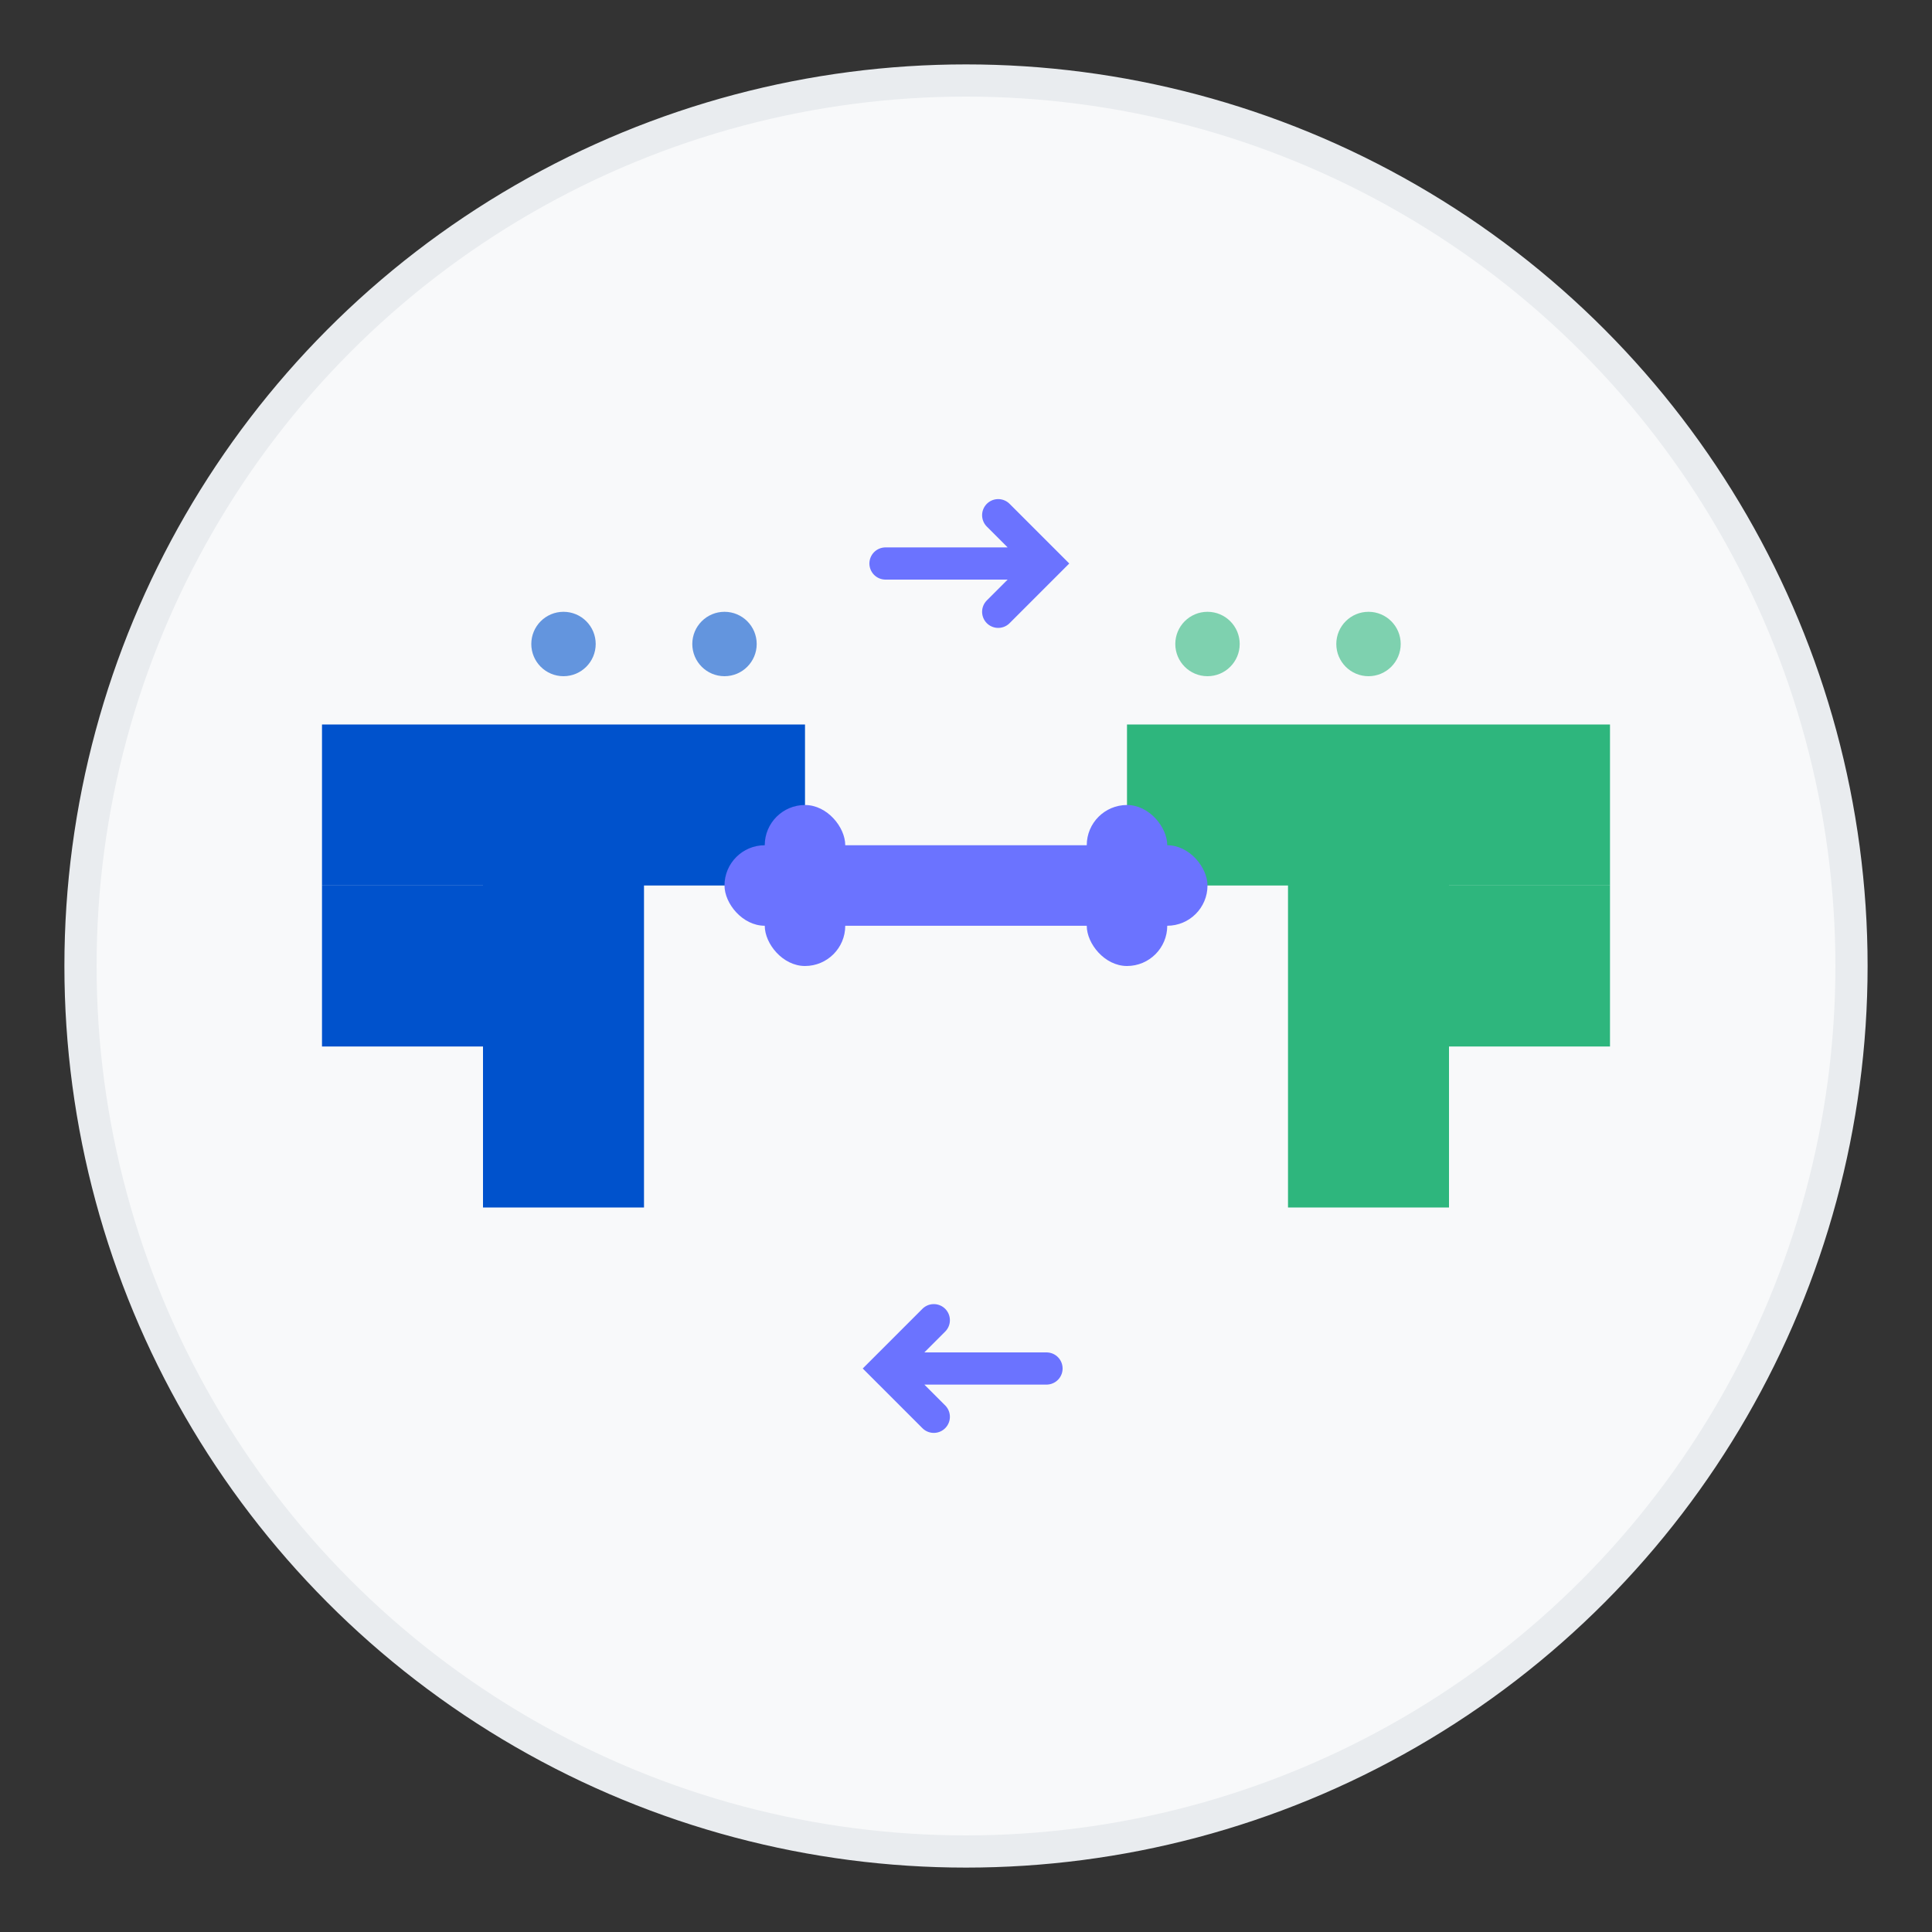 <svg width="120" height="120" viewBox="0 0 120 120" xmlns="http://www.w3.org/2000/svg">
  <rect x="0" y="0" width="120" height="120" fill="#333333" stroke="none"/>
  <!-- Background -->
  <circle cx="60" cy="60" r="55" fill="#f8f9fa" stroke="#e9ecef" stroke-width="2"/>
  
  <!-- Left interlocking piece (Atlassian) -->
  <path d="M20 45 L50 45 L50 55 L40 55 L40 75 L30 75 L30 55 L20 55 Z" fill="#0052CC"/>
  <rect x="20" y="55" width="10" height="10" fill="#0052CC"/>
  
  <!-- Right interlocking piece (Slack) -->
  <path d="M70 45 L100 45 L100 55 L90 55 L90 75 L80 75 L80 55 L70 55 Z" fill="#2EB67D"/>
  <rect x="90" y="55" width="10" height="10" fill="#2EB67D"/>
  
  <!-- Connection mechanism -->
  <rect x="45" y="52.5" width="30" height="5" rx="2.5" fill="#6B73FF"/>
  <rect x="47.5" y="50" width="5" height="10" rx="2.5" fill="#6B73FF"/>
  <rect x="67.5" y="50" width="5" height="10" rx="2.5" fill="#6B73FF"/>
  
  <!-- Integration indicators -->
  <circle cx="35" cy="40" r="2" fill="#0052CC" opacity="0.6"/>
  <circle cx="45" cy="40" r="2" fill="#0052CC" opacity="0.6"/>
  <circle cx="75" cy="40" r="2" fill="#2EB67D" opacity="0.6"/>
  <circle cx="85" cy="40" r="2" fill="#2EB67D" opacity="0.6"/>
  
  <!-- Data sync arrows -->
  <path d="M55 35 L65 35 M62 32 L65 35 L62 38" stroke="#6B73FF" stroke-width="2" fill="none" stroke-linecap="round"/>
  <path d="M65 85 L55 85 M58 82 L55 85 L58 88" stroke="#6B73FF" stroke-width="2" fill="none" stroke-linecap="round"/>
</svg>